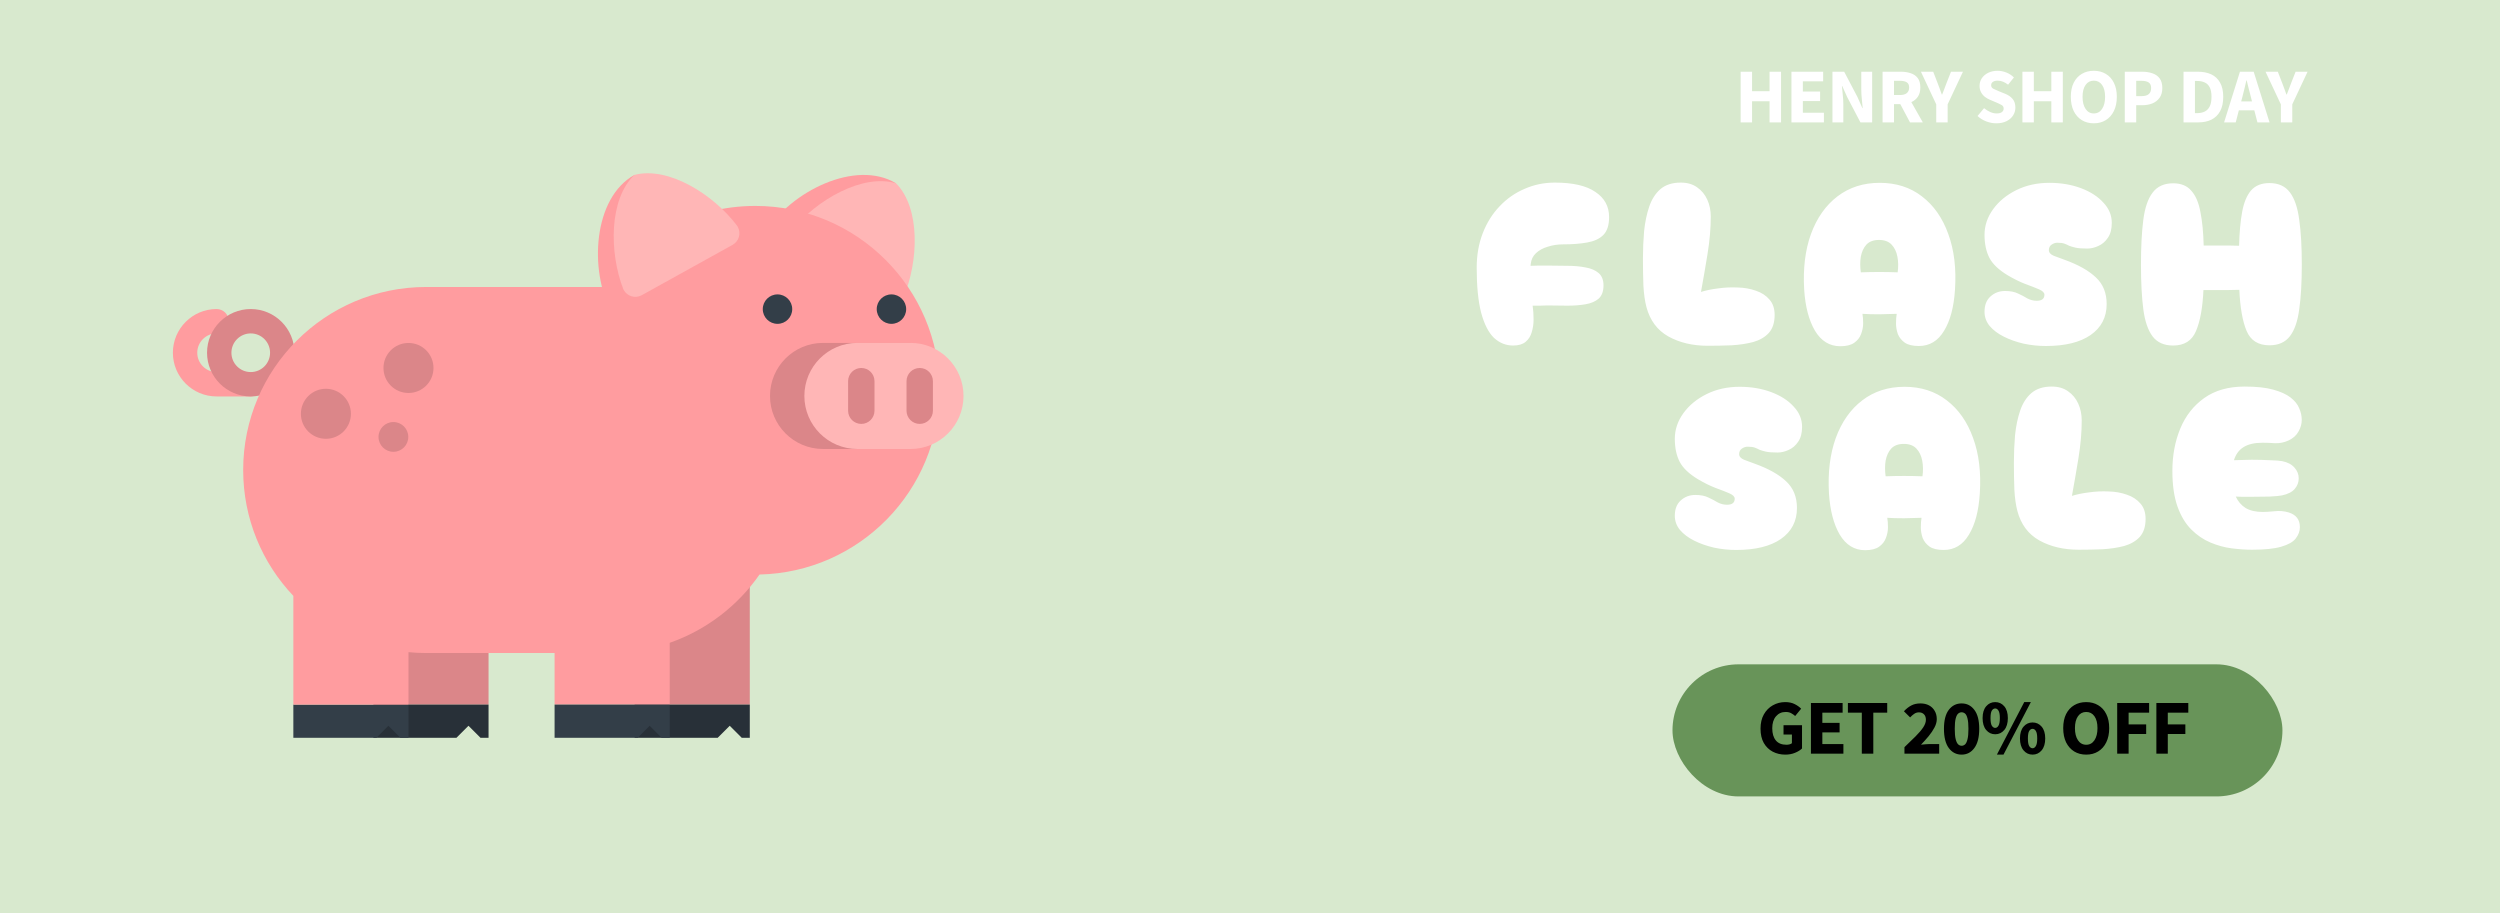 <svg width="1287" height="470" viewBox="0 0 1287 470" fill="none" xmlns="http://www.w3.org/2000/svg">
<rect width="1287" height="470" fill="#E5E5E5"/>
<rect width="1287" height="470" fill="#D8E9CE"/>
<g clip-path="url(#clip0_5_69)">
<path d="M251.505 283.273H192.233V362.738H251.505V283.273Z" fill="#DB8689"/>
<path d="M192.233 362.738V379.824H234.975L241.169 373.629L247.364 379.824H251.506V362.738H192.233Z" fill="#283038"/>
<path d="M385.993 283.273H326.722V362.738H385.993V283.273Z" fill="#DB8689"/>
<path d="M326.722 362.738V379.824H369.462L375.657 373.629L381.853 379.824H385.993V362.738H326.722Z" fill="#283038"/>
<path d="M129.081 204.089H111.496C99.092 204.089 89 193.996 89 181.591C89 169.186 99.092 159.094 111.496 159.094C114.961 159.094 117.77 161.903 117.77 165.368C117.77 168.833 114.96 171.642 111.496 171.642C106.01 171.642 101.548 176.105 101.548 181.591C101.548 187.077 106.01 191.54 111.496 191.54H129.081C132.546 191.54 135.355 194.349 135.355 197.814C135.355 201.279 132.546 204.089 129.081 204.089Z" fill="#FF9C9F"/>
<path d="M129.081 204.089C116.677 204.089 106.585 193.997 106.585 181.592C106.585 169.187 116.677 159.095 129.081 159.095C141.485 159.095 151.579 169.187 151.579 181.592C151.579 193.997 141.485 204.089 129.081 204.089ZM129.081 171.642C123.595 171.642 119.133 176.105 119.133 181.591C119.133 187.077 123.595 191.54 129.081 191.54C134.567 191.54 139.031 187.077 139.031 181.591C139.031 176.106 134.567 171.642 129.081 171.642Z" fill="#DB8689"/>
<path d="M394.202 119.371C407.06 98.727 440.359 81.794 461.284 94.367L432.45 142.353L394.202 119.371Z" fill="#FF9C9F"/>
<path d="M464.985 153.319C472.988 134.631 473.912 107.142 461.284 94.368C444.077 89.214 420.238 102.937 407.494 118.774C407.487 118.789 407.295 119.081 407.21 119.219C405.267 122.452 406.315 126.648 409.546 128.589L455.357 156.116C458.589 158.057 462.783 157.012 464.727 153.779C464.81 153.64 464.978 153.333 464.985 153.319Z" fill="#FFB6B6"/>
<path d="M151.016 362.738V379.824H193.757L199.951 373.629L206.146 379.824H210.288V362.738H151.016Z" fill="#333E48"/>
<path d="M388.813 106.01C356.107 106.01 327.265 122.558 310.202 147.738H219.409C167.372 147.738 125.189 189.922 125.189 241.958C125.189 267.063 135.008 289.873 151.016 306.76V362.738H210.289V335.737C213.29 336.025 216.331 336.178 219.409 336.178H285.502V362.738H344.775V330.913C363.649 324.311 379.781 311.875 391.009 295.764C442.401 294.596 483.702 252.573 483.702 200.901C483.702 148.494 441.219 106.01 388.813 106.01Z" fill="#FF9C9F"/>
<path d="M468.712 231.138H423.701C408.622 231.138 396.396 218.912 396.396 203.832C396.396 188.751 408.622 176.526 423.701 176.526H468.712V231.138Z" fill="#DB8689"/>
<path d="M468.712 176.526C483.792 176.526 496.018 188.751 496.018 203.832C496.018 218.913 483.792 231.138 468.712 231.138H441.398C426.317 231.138 414.091 218.912 414.091 203.832C414.091 188.751 426.317 176.526 441.398 176.526H468.712Z" fill="#FFB6B6"/>
<path d="M436.6 196.229C436.6 192.477 439.643 189.434 443.396 189.434C447.148 189.434 450.191 192.477 450.191 196.229V211.435C450.191 215.188 447.148 218.23 443.396 218.23C439.643 218.23 436.6 215.188 436.6 211.435V196.229Z" fill="#DB8689"/>
<path d="M480.267 196.229C480.267 192.477 477.224 189.434 473.471 189.434C469.718 189.434 466.677 192.477 466.677 196.229V211.435C466.677 215.188 469.718 218.23 473.471 218.23C477.224 218.23 480.267 215.188 480.267 211.435V196.229Z" fill="#DB8689"/>
<path d="M400.256 166.716C404.442 166.716 407.836 163.322 407.836 159.136C407.836 154.95 404.442 151.556 400.256 151.556C396.07 151.556 392.676 154.95 392.676 159.136C392.676 163.322 396.07 166.716 400.256 166.716Z" fill="#333E48"/>
<path d="M458.916 166.715C463.102 166.715 466.495 163.322 466.495 159.136C466.495 154.95 463.102 151.557 458.916 151.557C454.73 151.557 451.337 154.95 451.337 159.136C451.337 163.322 454.73 166.715 458.916 166.715Z" fill="#333E48"/>
<path d="M285.501 362.738V379.824H328.243L334.438 373.629L340.632 379.824H344.774V362.738H285.501Z" fill="#333E48"/>
<path d="M167.775 225.894C174.886 225.894 180.65 220.13 180.65 213.019C180.65 205.908 174.886 200.144 167.775 200.144C160.664 200.144 154.9 205.908 154.9 213.019C154.9 220.13 160.664 225.894 167.775 225.894Z" fill="#DB8689"/>
<path d="M210.287 202.309C217.398 202.309 223.162 196.545 223.162 189.434C223.162 182.323 217.398 176.559 210.287 176.559C203.176 176.559 197.412 182.323 197.412 189.434C197.412 196.545 203.176 202.309 210.287 202.309Z" fill="#DB8689"/>
<path d="M202.525 232.592C206.758 232.592 210.189 229.161 210.189 224.928C210.189 220.695 206.758 217.264 202.525 217.264C198.292 217.264 194.861 220.695 194.861 224.928C194.861 229.161 198.292 232.592 202.525 232.592Z" fill="#DB8689"/>
<path d="M314.735 160.635C303.286 139.177 305.271 101.873 326.622 90.037L353.763 139.001L314.735 160.635Z" fill="#FF9C9F"/>
<path d="M379.527 116.308C367.343 100.036 343.999 85.49 326.623 90.039C313.555 102.365 313.521 129.869 320.864 148.825C320.874 148.84 321.03 149.153 321.107 149.295C322.935 152.594 327.092 153.785 330.389 151.958L377.135 126.047C380.432 124.219 381.623 120.063 379.796 116.763C379.718 116.62 379.535 116.322 379.527 116.308Z" fill="#FFB6B6"/>
</g>
<path d="M778.925 177.88C775.245 177.88 771.965 176.56 769.085 173.92C766.285 171.2 764.085 166.88 762.485 160.96C760.965 155.04 760.205 147.32 760.205 137.8C760.205 131.32 761.245 125.4 763.325 120.04C765.405 114.68 768.285 110.08 771.965 106.24C775.645 102.32 779.925 99.32 784.805 97.24C789.685 95.08 794.885 94 800.405 94C809.685 94 816.645 95.6 821.285 98.8C826.005 101.92 828.365 106.24 828.365 111.76C828.365 115.92 827.365 119 825.365 121C823.445 122.92 820.685 124.2 817.085 124.84C813.565 125.48 809.405 125.8 804.605 125.8C801.885 125.8 799.285 126.2 796.805 127C794.325 127.72 792.285 128.84 790.685 130.36C789.165 131.8 788.285 133.6 788.045 135.76C788.045 136.16 788.005 136.52 787.925 136.84C789.365 136.76 790.805 136.72 792.245 136.72C793.685 136.72 795.125 136.72 796.565 136.72C800.085 136.72 803.525 136.76 806.885 136.84C810.325 136.84 813.445 137.12 816.245 137.68C819.045 138.16 821.285 139.12 822.965 140.56C824.645 142 825.485 144.12 825.485 146.92C825.485 149.96 824.645 152.24 822.965 153.76C821.285 155.2 819.045 156.16 816.245 156.64C813.445 157.12 810.325 157.36 806.885 157.36C803.525 157.28 800.085 157.24 796.565 157.24C795.285 157.24 794.005 157.28 792.725 157.36C791.525 157.36 790.285 157.36 789.005 157.36C789.165 158.48 789.285 159.64 789.365 160.84C789.445 162.04 789.485 163.28 789.485 164.56C789.485 166.8 789.165 168.96 788.525 171.04C787.965 173.04 786.925 174.68 785.405 175.96C783.885 177.24 781.725 177.88 778.925 177.88ZM879.144 178C871.384 178 864.624 176.4 858.864 173.2C853.184 170 849.424 164.96 847.584 158.08C846.784 155.04 846.264 151.36 846.024 147.04C845.864 142.64 845.784 138 845.784 133.12C845.784 128.32 845.984 123.6 846.384 118.96C846.864 114.32 847.744 110.12 849.024 106.36C850.304 102.6 852.224 99.6 854.784 97.36C857.424 95.12 860.904 94 865.224 94C868.584 94 871.384 94.8 873.624 96.4C875.944 98 877.704 100.12 878.904 102.76C880.104 105.4 880.704 108.32 880.704 111.52C880.704 117.52 880.144 123.96 879.024 130.84C877.904 137.72 876.784 144.2 875.664 150.28C878.224 149.48 881.144 148.88 884.424 148.48C887.784 148 891.144 147.84 894.504 148C897.944 148.08 901.104 148.64 903.984 149.68C906.864 150.64 909.184 152.16 910.944 154.24C912.704 156.24 913.584 158.88 913.584 162.16C913.584 166.08 912.584 169.16 910.584 171.4C908.584 173.56 905.904 175.12 902.544 176.08C899.184 176.96 895.464 177.52 891.384 177.76C887.304 177.92 883.224 178 879.144 178ZM947.389 178.24C941.869 178.24 937.509 175.56 934.309 170.2C931.189 164.84 929.349 157.8 928.789 149.08C928.149 138.28 929.309 128.76 932.269 120.52C935.309 112.2 939.869 105.72 945.949 101.08C952.029 96.44 959.269 94.12 967.669 94.12C976.149 94.12 983.389 96.44 989.389 101.08C995.469 105.72 999.989 112.16 1002.95 120.4C1005.99 128.64 1007.15 138.2 1006.43 149.08C1005.87 158.04 1003.99 165.12 1000.79 170.32C997.669 175.52 993.349 178.12 987.829 178.12C984.709 178.12 982.309 177.56 980.629 176.44C978.949 175.24 977.749 173.76 977.029 172C976.389 170.16 976.069 168.32 976.069 166.48C976.069 164.56 976.189 162.92 976.429 161.56C973.869 161.64 970.869 161.72 967.429 161.8C963.989 161.8 961.109 161.72 958.789 161.56C959.029 162.92 959.149 164.56 959.149 166.48C959.149 168.32 958.789 170.16 958.069 172C957.429 173.76 956.269 175.24 954.589 176.44C952.909 177.64 950.509 178.24 947.389 178.24ZM957.949 140.2C964.269 139.96 970.589 139.96 976.909 140.2C977.309 137.4 977.269 134.72 976.789 132.16C976.309 129.6 975.309 127.52 973.789 125.92C972.269 124.32 970.109 123.52 967.309 123.52C964.509 123.52 962.349 124.32 960.829 125.92C959.389 127.52 958.429 129.6 957.949 132.16C957.549 134.64 957.549 137.32 957.949 140.2ZM1053.19 178.12C1049.35 178.12 1045.55 177.72 1041.79 176.92C1038.03 176.04 1034.63 174.84 1031.59 173.32C1028.55 171.8 1026.11 169.96 1024.27 167.8C1022.51 165.64 1021.63 163.2 1021.63 160.48C1021.63 157.12 1022.63 154.52 1024.63 152.68C1026.71 150.76 1029.23 149.8 1032.19 149.8C1034.91 149.8 1037.15 150.24 1038.91 151.12C1040.67 151.92 1042.27 152.76 1043.71 153.64C1045.23 154.44 1046.83 154.84 1048.51 154.84C1051.15 154.84 1052.47 153.8 1052.47 151.72C1052.47 150.68 1051.55 149.76 1049.71 148.96C1047.87 148.16 1045.51 147.24 1042.63 146.2C1039.75 145.08 1036.75 143.6 1033.63 141.76C1028.99 138.96 1025.83 135.96 1024.15 132.76C1022.47 129.48 1021.63 125.52 1021.63 120.88C1021.63 116.16 1023.11 111.76 1026.07 107.68C1029.03 103.6 1033.03 100.32 1038.07 97.84C1043.11 95.36 1048.75 94.12 1054.99 94.12C1060.99 94.12 1066.43 95.04 1071.31 96.88C1076.19 98.72 1080.03 101.2 1082.83 104.32C1085.71 107.36 1087.15 110.84 1087.15 114.76C1087.15 117.96 1086.47 120.52 1085.11 122.44C1083.83 124.36 1082.19 125.76 1080.19 126.64C1078.27 127.52 1076.39 127.96 1074.55 127.96C1071.83 127.96 1069.79 127.8 1068.43 127.48C1067.07 127.16 1065.99 126.84 1065.19 126.52C1064.47 126.12 1063.67 125.76 1062.79 125.44C1061.99 125.12 1060.75 124.96 1059.07 124.96C1058.11 124.96 1057.15 125.28 1056.19 125.92C1055.23 126.56 1054.75 127.52 1054.75 128.8C1054.75 130 1055.59 130.96 1057.27 131.68C1059.03 132.32 1060.87 133 1062.79 133.72C1069.91 136.28 1075.31 139.32 1078.99 142.84C1082.67 146.28 1084.51 150.84 1084.51 156.52C1084.51 163.32 1081.75 168.64 1076.23 172.48C1070.79 176.24 1063.11 178.12 1053.19 178.12ZM1118.73 177.88C1114.09 177.88 1110.57 176.32 1108.17 173.2C1105.77 170 1104.17 165.32 1103.37 159.16C1102.57 153 1102.17 145.36 1102.17 136.24C1102.17 127.12 1102.57 119.44 1103.37 113.2C1104.17 106.96 1105.77 102.28 1108.17 99.16C1110.57 95.96 1114.09 94.36 1118.73 94.36C1122.81 94.36 1125.93 95.64 1128.09 98.2C1130.33 100.68 1131.89 104.32 1132.77 109.12C1133.73 113.92 1134.29 119.68 1134.45 126.4C1135.81 126.4 1137.21 126.4 1138.65 126.4C1140.09 126.4 1141.53 126.4 1142.97 126.4C1144.65 126.4 1146.29 126.4 1147.89 126.4C1149.57 126.4 1151.17 126.44 1152.69 126.52C1152.85 119.72 1153.37 113.92 1154.25 109.12C1155.13 104.32 1156.65 100.64 1158.81 98.08C1161.05 95.52 1164.21 94.24 1168.29 94.24C1172.93 94.24 1176.45 95.84 1178.85 99.04C1181.25 102.24 1182.85 106.96 1183.65 113.2C1184.53 119.44 1184.97 127.12 1184.97 136.24C1184.97 145.36 1184.53 153 1183.65 159.16C1182.85 165.32 1181.25 169.96 1178.85 173.08C1176.45 176.2 1172.93 177.76 1168.29 177.76C1162.53 177.76 1158.61 175.28 1156.53 170.32C1154.45 165.36 1153.21 158.32 1152.81 149.2C1150.97 149.28 1149.01 149.32 1146.93 149.32C1144.85 149.32 1142.73 149.32 1140.57 149.32C1139.53 149.32 1138.49 149.32 1137.45 149.32C1136.41 149.32 1135.37 149.32 1134.33 149.32C1133.93 158.36 1132.65 165.4 1130.49 170.44C1128.41 175.4 1124.49 177.88 1118.73 177.88Z" fill="white"/>
<path d="M893.751 283.12C889.911 283.12 886.111 282.72 882.351 281.92C878.591 281.04 875.191 279.84 872.151 278.32C869.111 276.8 866.671 274.96 864.831 272.8C863.071 270.64 862.191 268.2 862.191 265.48C862.191 262.12 863.191 259.52 865.191 257.68C867.271 255.76 869.791 254.8 872.751 254.8C875.471 254.8 877.711 255.24 879.471 256.12C881.231 256.92 882.831 257.76 884.271 258.64C885.791 259.44 887.391 259.84 889.071 259.84C891.711 259.84 893.031 258.8 893.031 256.72C893.031 255.68 892.111 254.76 890.271 253.96C888.431 253.16 886.071 252.24 883.191 251.2C880.311 250.08 877.311 248.6 874.191 246.76C869.551 243.96 866.391 240.96 864.711 237.76C863.031 234.48 862.191 230.52 862.191 225.88C862.191 221.16 863.671 216.76 866.631 212.68C869.591 208.6 873.591 205.32 878.631 202.84C883.671 200.36 889.311 199.12 895.551 199.12C901.551 199.12 906.991 200.04 911.871 201.88C916.751 203.72 920.591 206.2 923.391 209.32C926.271 212.36 927.711 215.84 927.711 219.76C927.711 222.96 927.031 225.52 925.671 227.44C924.391 229.36 922.751 230.76 920.751 231.64C918.831 232.52 916.951 232.96 915.111 232.96C912.391 232.96 910.351 232.8 908.991 232.48C907.631 232.16 906.551 231.84 905.751 231.52C905.031 231.12 904.231 230.76 903.351 230.44C902.551 230.12 901.311 229.96 899.631 229.96C898.671 229.96 897.711 230.28 896.751 230.92C895.791 231.56 895.311 232.52 895.311 233.8C895.311 235 896.151 235.96 897.831 236.68C899.591 237.32 901.431 238 903.351 238.72C910.471 241.28 915.871 244.32 919.551 247.84C923.231 251.28 925.071 255.84 925.071 261.52C925.071 268.32 922.311 273.64 916.791 277.48C911.351 281.24 903.671 283.12 893.751 283.12ZM960.162 283.24C954.642 283.24 950.282 280.56 947.082 275.2C943.962 269.84 942.122 262.8 941.562 254.08C940.922 243.28 942.082 233.76 945.042 225.52C948.082 217.2 952.642 210.72 958.722 206.08C964.802 201.44 972.042 199.12 980.442 199.12C988.922 199.12 996.162 201.44 1002.16 206.08C1008.24 210.72 1012.76 217.16 1015.72 225.4C1018.76 233.64 1019.92 243.2 1019.2 254.08C1018.64 263.04 1016.76 270.12 1013.56 275.32C1010.44 280.52 1006.12 283.12 1000.6 283.12C997.482 283.12 995.082 282.56 993.402 281.44C991.722 280.24 990.522 278.76 989.802 277C989.162 275.16 988.842 273.32 988.842 271.48C988.842 269.56 988.962 267.92 989.202 266.56C986.642 266.64 983.642 266.72 980.202 266.8C976.762 266.8 973.882 266.72 971.562 266.56C971.802 267.92 971.922 269.56 971.922 271.48C971.922 273.32 971.562 275.16 970.842 277C970.202 278.76 969.042 280.24 967.362 281.44C965.682 282.64 963.282 283.24 960.162 283.24ZM970.722 245.2C977.042 244.96 983.362 244.96 989.682 245.2C990.082 242.4 990.042 239.72 989.562 237.16C989.082 234.6 988.082 232.52 986.562 230.92C985.042 229.32 982.882 228.52 980.082 228.52C977.282 228.52 975.122 229.32 973.602 230.92C972.162 232.52 971.202 234.6 970.722 237.16C970.322 239.64 970.322 242.32 970.722 245.2ZM1070.11 283C1062.35 283 1055.59 281.4 1049.83 278.2C1044.15 275 1040.39 269.96 1038.55 263.08C1037.75 260.04 1037.23 256.36 1036.99 252.04C1036.83 247.64 1036.75 243 1036.75 238.12C1036.75 233.32 1036.95 228.6 1037.35 223.96C1037.83 219.32 1038.71 215.12 1039.99 211.36C1041.27 207.6 1043.19 204.6 1045.75 202.36C1048.39 200.12 1051.87 199 1056.19 199C1059.55 199 1062.35 199.8 1064.59 201.4C1066.91 203 1068.67 205.12 1069.87 207.76C1071.07 210.4 1071.67 213.32 1071.67 216.52C1071.67 222.52 1071.11 228.96 1069.99 235.84C1068.87 242.72 1067.75 249.2 1066.63 255.28C1069.19 254.48 1072.11 253.88 1075.39 253.48C1078.75 253 1082.11 252.84 1085.47 253C1088.91 253.08 1092.07 253.64 1094.95 254.68C1097.83 255.64 1100.15 257.16 1101.91 259.24C1103.67 261.24 1104.55 263.88 1104.55 267.16C1104.55 271.08 1103.55 274.16 1101.55 276.4C1099.55 278.56 1096.87 280.12 1093.51 281.08C1090.15 281.96 1086.43 282.52 1082.35 282.76C1078.27 282.92 1074.19 283 1070.11 283ZM1159.38 283C1156.1 283 1152.58 282.76 1148.82 282.28C1145.14 281.8 1141.5 280.8 1137.9 279.28C1134.3 277.76 1131.02 275.52 1128.06 272.56C1125.1 269.6 1122.74 265.68 1120.98 260.8C1119.22 255.84 1118.34 249.72 1118.34 242.44C1118.34 234.44 1119.7 227.16 1122.42 220.6C1125.14 214.04 1129.26 208.8 1134.78 204.88C1140.3 200.96 1147.22 199 1155.54 199C1161.54 199 1166.42 199.52 1170.18 200.56C1174.02 201.6 1177.02 202.96 1179.18 204.64C1181.34 206.32 1182.82 208.16 1183.62 210.16C1184.5 212.16 1184.94 214.16 1184.94 216.16C1184.94 218.24 1184.38 220.24 1183.26 222.16C1182.22 224.08 1180.54 225.6 1178.22 226.72C1175.98 227.76 1173.66 228.24 1171.26 228.16C1168.86 228 1166.7 227.92 1164.78 227.92C1160.62 227.92 1157.34 228.68 1154.94 230.2C1152.62 231.64 1150.98 233.88 1150.02 236.92C1151.3 236.84 1152.7 236.8 1154.22 236.8C1155.82 236.72 1157.46 236.68 1159.14 236.68C1162.42 236.68 1165.54 236.76 1168.5 236.92C1171.54 237 1173.66 237.16 1174.86 237.4C1177.66 237.96 1179.78 239.08 1181.22 240.76C1182.66 242.36 1183.38 244.2 1183.38 246.28C1183.38 248.28 1182.7 250.08 1181.34 251.68C1179.98 253.28 1177.78 254.4 1174.74 255.04C1173.62 255.28 1171.46 255.48 1168.26 255.64C1165.14 255.72 1161.86 255.76 1158.42 255.76C1157.06 255.76 1155.74 255.76 1154.46 255.76C1153.18 255.68 1152.02 255.64 1150.98 255.64C1152.1 258.12 1153.78 260.08 1156.02 261.52C1158.34 262.88 1161.3 263.56 1164.9 263.56C1166.26 263.56 1168.22 263.44 1170.78 263.2C1173.34 262.88 1175.82 263.08 1178.22 263.8C1182.06 265 1183.98 267.52 1183.98 271.36C1183.98 273.44 1183.26 275.4 1181.82 277.24C1180.46 279 1177.98 280.4 1174.38 281.44C1170.86 282.48 1165.86 283 1159.38 283Z" fill="white"/>
<rect x="861" y="342" width="314" height="68" rx="34" fill="#689459"/>
<path d="M919.077 388.48C916.703 388.48 914.543 387.973 912.597 386.96C910.677 385.947 909.143 384.453 907.997 382.48C906.877 380.48 906.317 378.027 906.317 375.12C906.317 372.24 906.89 369.787 908.037 367.76C909.21 365.707 910.757 364.147 912.677 363.08C914.597 361.987 916.717 361.44 919.037 361.44C920.93 361.44 922.557 361.787 923.917 362.48C925.277 363.173 926.383 363.96 927.237 364.84L924.157 368.6C923.49 368.013 922.783 367.52 922.037 367.12C921.29 366.72 920.357 366.52 919.237 366.52C917.21 366.52 915.557 367.267 914.277 368.76C912.997 370.253 912.357 372.307 912.357 374.92C912.357 377.587 912.97 379.667 914.197 381.16C915.423 382.653 917.25 383.4 919.677 383.4C920.21 383.4 920.73 383.333 921.237 383.2C921.743 383.067 922.157 382.867 922.477 382.6V378.12H918.157V373.32H927.677V385.32C926.77 386.2 925.557 386.947 924.037 387.56C922.543 388.173 920.89 388.48 919.077 388.48ZM932.264 388V361.92H948.584V366.88H938.144V372.12H947.024V377.04H938.144V383.04H948.984V388H932.264ZM958.458 388V366.88H951.298V361.92H971.538V366.88H964.378V388H958.458ZM980.413 388V384.64C982.573 382.587 984.479 380.733 986.133 379.08C987.813 377.4 989.119 375.867 990.053 374.48C990.986 373.067 991.453 371.76 991.453 370.56C991.453 369.307 991.119 368.36 990.453 367.72C989.813 367.053 988.946 366.72 987.853 366.72C986.946 366.72 986.119 366.987 985.373 367.52C984.653 368.027 983.973 368.627 983.333 369.32L980.133 366.16C981.386 364.827 982.666 363.827 983.973 363.16C985.279 362.467 986.839 362.12 988.653 362.12C990.333 362.12 991.799 362.453 993.053 363.12C994.306 363.787 995.279 364.733 995.973 365.96C996.693 367.16 997.053 368.573 997.053 370.2C997.053 371.613 996.653 373.067 995.853 374.56C995.079 376.027 994.079 377.507 992.853 379C991.626 380.467 990.319 381.92 988.933 383.36C989.573 383.28 990.293 383.213 991.093 383.16C991.893 383.08 992.586 383.04 993.173 383.04H998.293V388H980.413ZM1009.83 388.48C1007.11 388.48 1004.91 387.347 1003.23 385.08C1001.57 382.813 1000.75 379.52 1000.75 375.2C1000.75 370.88 1001.57 367.627 1003.23 365.44C1004.91 363.227 1007.11 362.12 1009.83 362.12C1012.55 362.12 1014.73 363.227 1016.39 365.44C1018.07 367.627 1018.91 370.88 1018.91 375.2C1018.91 379.52 1018.07 382.813 1016.39 385.08C1014.73 387.347 1012.55 388.48 1009.83 388.48ZM1009.83 383.92C1010.49 383.92 1011.09 383.68 1011.63 383.2C1012.16 382.693 1012.57 381.813 1012.87 380.56C1013.19 379.307 1013.35 377.52 1013.35 375.2C1013.35 372.88 1013.19 371.107 1012.87 369.88C1012.57 368.653 1012.16 367.813 1011.63 367.36C1011.09 366.907 1010.49 366.68 1009.83 366.68C1009.19 366.68 1008.6 366.907 1008.07 367.36C1007.53 367.813 1007.11 368.653 1006.79 369.88C1006.47 371.107 1006.31 372.88 1006.31 375.2C1006.31 377.52 1006.47 379.307 1006.79 380.56C1007.11 381.813 1007.53 382.693 1008.07 383.2C1008.6 383.68 1009.19 383.92 1009.83 383.92ZM1027.12 378C1025.25 378 1023.71 377.267 1022.48 375.8C1021.25 374.333 1020.64 372.293 1020.64 369.68C1020.64 367.067 1021.25 365.04 1022.48 363.6C1023.71 362.16 1025.25 361.44 1027.12 361.44C1029.01 361.44 1030.57 362.16 1031.8 363.6C1033.03 365.04 1033.64 367.067 1033.64 369.68C1033.64 372.293 1033.03 374.333 1031.8 375.8C1030.57 377.267 1029.01 378 1027.12 378ZM1027.12 374.72C1027.79 374.72 1028.35 374.347 1028.8 373.6C1029.28 372.853 1029.52 371.547 1029.52 369.68C1029.52 367.813 1029.28 366.52 1028.8 365.8C1028.35 365.08 1027.79 364.72 1027.12 364.72C1026.45 364.72 1025.88 365.08 1025.4 365.8C1024.95 366.52 1024.72 367.813 1024.72 369.68C1024.72 371.547 1024.95 372.853 1025.4 373.6C1025.88 374.347 1026.45 374.72 1027.12 374.72ZM1028 388.48L1042.08 361.44H1045.48L1031.4 388.48H1028ZM1046.36 388.48C1044.49 388.48 1042.95 387.747 1041.72 386.28C1040.49 384.813 1039.88 382.773 1039.88 380.16C1039.88 377.547 1040.49 375.52 1041.72 374.08C1042.95 372.64 1044.49 371.92 1046.36 371.92C1048.25 371.92 1049.81 372.64 1051.04 374.08C1052.27 375.52 1052.88 377.547 1052.88 380.16C1052.88 382.773 1052.27 384.813 1051.04 386.28C1049.81 387.747 1048.25 388.48 1046.36 388.48ZM1046.36 385.2C1047.03 385.2 1047.59 384.827 1048.04 384.08C1048.52 383.333 1048.76 382.027 1048.76 380.16C1048.76 378.293 1048.52 377 1048.04 376.28C1047.59 375.56 1047.03 375.2 1046.36 375.2C1045.69 375.2 1045.12 375.56 1044.64 376.28C1044.19 377 1043.96 378.293 1043.96 380.16C1043.96 382.027 1044.19 383.333 1044.64 384.08C1045.12 384.827 1045.69 385.2 1046.36 385.2ZM1073.98 388.48C1071.64 388.48 1069.57 387.933 1067.78 386.84C1066.02 385.747 1064.64 384.187 1063.62 382.16C1062.64 380.107 1062.14 377.667 1062.14 374.84C1062.14 371.987 1062.64 369.573 1063.62 367.6C1064.64 365.6 1066.02 364.08 1067.78 363.04C1069.57 361.973 1071.64 361.44 1073.98 361.44C1076.33 361.44 1078.38 361.973 1080.14 363.04C1081.93 364.08 1083.32 365.6 1084.3 367.6C1085.32 369.6 1085.82 372.013 1085.82 374.84C1085.82 377.667 1085.32 380.107 1084.3 382.16C1083.32 384.187 1081.93 385.747 1080.14 386.84C1078.38 387.933 1076.33 388.48 1073.98 388.48ZM1073.98 383.4C1075.77 383.4 1077.18 382.627 1078.22 381.08C1079.26 379.533 1079.78 377.453 1079.78 374.84C1079.78 372.227 1079.26 370.187 1078.22 368.72C1077.18 367.253 1075.77 366.52 1073.98 366.52C1072.2 366.52 1070.78 367.253 1069.74 368.72C1068.7 370.187 1068.18 372.227 1068.18 374.84C1068.18 377.453 1068.7 379.533 1069.74 381.08C1070.78 382.627 1072.2 383.4 1073.98 383.4ZM1089.93 388V361.92H1106.37V366.88H1095.81V372.92H1104.85V377.88H1095.81V388H1089.93ZM1110.1 388V361.92H1126.54V366.88H1115.98V372.92H1125.02V377.88H1115.98V388H1110.1Z" fill="black"/>
<path d="M896.08 63V36.92H901.96V46.96H910.96V36.92H916.88V63H910.96V52.12H901.96V63H896.08ZM922.233 63V36.92H938.553V41.88H928.113V47.12H936.993V52.04H928.113V58.04H938.953V63H922.233ZM943.347 63V36.92H949.387L956.187 49.88L958.747 55.64H958.907C958.801 54.253 958.654 52.707 958.467 51C958.281 49.293 958.187 47.667 958.187 46.12V36.92H963.787V63H957.747L950.947 50L948.387 44.32H948.227C948.361 45.76 948.507 47.307 948.667 48.96C948.854 50.613 948.947 52.213 948.947 53.76V63H943.347ZM969.149 63V36.92H978.549C980.389 36.92 982.069 37.173 983.589 37.68C985.109 38.16 986.322 38.987 987.229 40.16C988.135 41.333 988.589 42.96 988.589 45.04C988.589 46.96 988.162 48.547 987.309 49.8C986.482 51.027 985.362 51.947 983.949 52.56L989.869 63H983.269L978.269 53.6H975.029V63H969.149ZM975.029 48.92H978.069C979.615 48.92 980.789 48.6 981.589 47.96C982.415 47.293 982.829 46.32 982.829 45.04C982.829 43.76 982.415 42.867 981.589 42.36C980.789 41.853 979.615 41.6 978.069 41.6H975.029V48.92ZM996.774 63V53.72L988.894 36.92H995.214L997.534 42.92C997.907 43.907 998.267 44.867 998.614 45.8C998.961 46.707 999.307 47.667 999.654 48.68H999.814C1000.19 47.667 1000.56 46.707 1000.93 45.8C1001.31 44.867 1001.67 43.907 1002.01 42.92L1004.37 36.92H1010.53L1002.65 53.72V63H996.774ZM1027.68 63.48C1025.97 63.48 1024.26 63.16 1022.56 62.52C1020.88 61.88 1019.37 60.947 1018.04 59.72L1021.4 55.68C1022.33 56.48 1023.37 57.133 1024.52 57.64C1025.66 58.147 1026.77 58.4 1027.84 58.4C1029.06 58.4 1029.97 58.173 1030.56 57.72C1031.17 57.267 1031.48 56.653 1031.48 55.88C1031.48 55.053 1031.13 54.453 1030.44 54.08C1029.77 53.68 1028.86 53.24 1027.72 52.76L1024.32 51.32C1023.44 50.947 1022.6 50.453 1021.8 49.84C1021 49.2 1020.34 48.413 1019.84 47.48C1019.33 46.547 1019.08 45.453 1019.08 44.2C1019.08 42.76 1019.46 41.453 1020.24 40.28C1021.04 39.107 1022.13 38.173 1023.52 37.48C1024.93 36.787 1026.54 36.44 1028.36 36.44C1029.85 36.44 1031.34 36.733 1032.84 37.32C1034.33 37.907 1035.64 38.76 1036.76 39.88L1033.76 43.6C1032.9 42.933 1032.05 42.427 1031.2 42.08C1030.34 41.707 1029.4 41.52 1028.36 41.52C1027.34 41.52 1026.53 41.733 1025.92 42.16C1025.33 42.56 1025.04 43.133 1025.04 43.88C1025.04 44.68 1025.41 45.28 1026.16 45.68C1026.93 46.08 1027.88 46.507 1029 46.96L1032.36 48.32C1033.93 48.96 1035.18 49.84 1036.12 50.96C1037.05 52.08 1037.52 53.56 1037.52 55.4C1037.52 56.84 1037.13 58.173 1036.36 59.4C1035.58 60.627 1034.46 61.613 1033 62.36C1031.53 63.107 1029.76 63.48 1027.68 63.48ZM1041.14 63V36.92H1047.02V46.96H1056.02V36.92H1061.94V63H1056.02V52.12H1047.02V63H1041.14ZM1077.9 63.48C1075.55 63.48 1073.48 62.933 1071.7 61.84C1069.94 60.747 1068.55 59.187 1067.54 57.16C1066.55 55.107 1066.06 52.667 1066.06 49.84C1066.06 46.987 1066.55 44.573 1067.54 42.6C1068.55 40.6 1069.94 39.08 1071.7 38.04C1073.48 36.973 1075.55 36.44 1077.9 36.44C1080.24 36.44 1082.3 36.973 1084.06 38.04C1085.84 39.08 1087.23 40.6 1088.22 42.6C1089.23 44.6 1089.74 47.013 1089.74 49.84C1089.74 52.667 1089.23 55.107 1088.22 57.16C1087.23 59.187 1085.84 60.747 1084.06 61.84C1082.3 62.933 1080.24 63.48 1077.9 63.48ZM1077.9 58.4C1079.68 58.4 1081.1 57.627 1082.14 56.08C1083.18 54.533 1083.7 52.453 1083.7 49.84C1083.7 47.227 1083.18 45.187 1082.14 43.72C1081.1 42.253 1079.68 41.52 1077.9 41.52C1076.11 41.52 1074.7 42.253 1073.66 43.72C1072.62 45.187 1072.1 47.227 1072.1 49.84C1072.1 52.453 1072.62 54.533 1073.66 56.08C1074.7 57.627 1076.11 58.4 1077.9 58.4ZM1093.84 63V36.92H1102.8C1104.72 36.92 1106.45 37.187 1108 37.72C1109.57 38.227 1110.83 39.093 1111.76 40.32C1112.69 41.547 1113.16 43.213 1113.16 45.32C1113.16 47.347 1112.69 49.013 1111.76 50.32C1110.83 51.627 1109.59 52.6 1108.04 53.24C1106.49 53.853 1104.8 54.16 1102.96 54.16H1099.72V63H1093.84ZM1099.72 49.48H1102.6C1105.8 49.48 1107.4 48.093 1107.4 45.32C1107.4 43.96 1106.97 43 1106.12 42.44C1105.27 41.88 1104.04 41.6 1102.44 41.6H1099.72V49.48ZM1124.08 63V36.92H1131.44C1134.1 36.92 1136.41 37.373 1138.36 38.28C1140.3 39.187 1141.81 40.6 1142.88 42.52C1143.97 44.413 1144.52 46.853 1144.52 49.84C1144.52 52.827 1143.98 55.293 1142.92 57.24C1141.85 59.187 1140.36 60.64 1138.44 61.6C1136.54 62.533 1134.32 63 1131.76 63H1124.08ZM1129.96 58.24H1131.08C1132.57 58.24 1133.86 57.973 1134.96 57.44C1136.08 56.907 1136.94 56.027 1137.56 54.8C1138.17 53.573 1138.48 51.92 1138.48 49.84C1138.48 47.76 1138.17 46.133 1137.56 44.96C1136.94 43.76 1136.08 42.92 1134.96 42.44C1133.86 41.933 1132.57 41.68 1131.08 41.68H1129.96V58.24ZM1154.4 49.8L1153.76 52.2H1159.32L1158.72 49.8C1158.37 48.493 1158.01 47.107 1157.64 45.64C1157.29 44.173 1156.94 42.76 1156.6 41.4H1156.44C1156.12 42.787 1155.78 44.213 1155.44 45.68C1155.12 47.12 1154.77 48.493 1154.4 49.8ZM1144.96 63L1153.12 36.92H1160.2L1168.36 63H1162.12L1160.52 56.8H1152.56L1150.96 63H1144.96ZM1174.18 63V53.72L1166.3 36.92H1172.62L1174.94 42.92C1175.32 43.907 1175.68 44.867 1176.02 45.8C1176.37 46.707 1176.72 47.667 1177.06 48.68H1177.22C1177.6 47.667 1177.97 46.707 1178.34 45.8C1178.72 44.867 1179.08 43.907 1179.42 42.92L1181.78 36.92H1187.94L1180.06 53.72V63H1174.18Z" fill="white"/>
<defs>
<clipPath id="clip0_5_69">
<rect width="407.018" height="407.018" fill="white" transform="translate(89 31)"/>
</clipPath>
</defs>
</svg>
